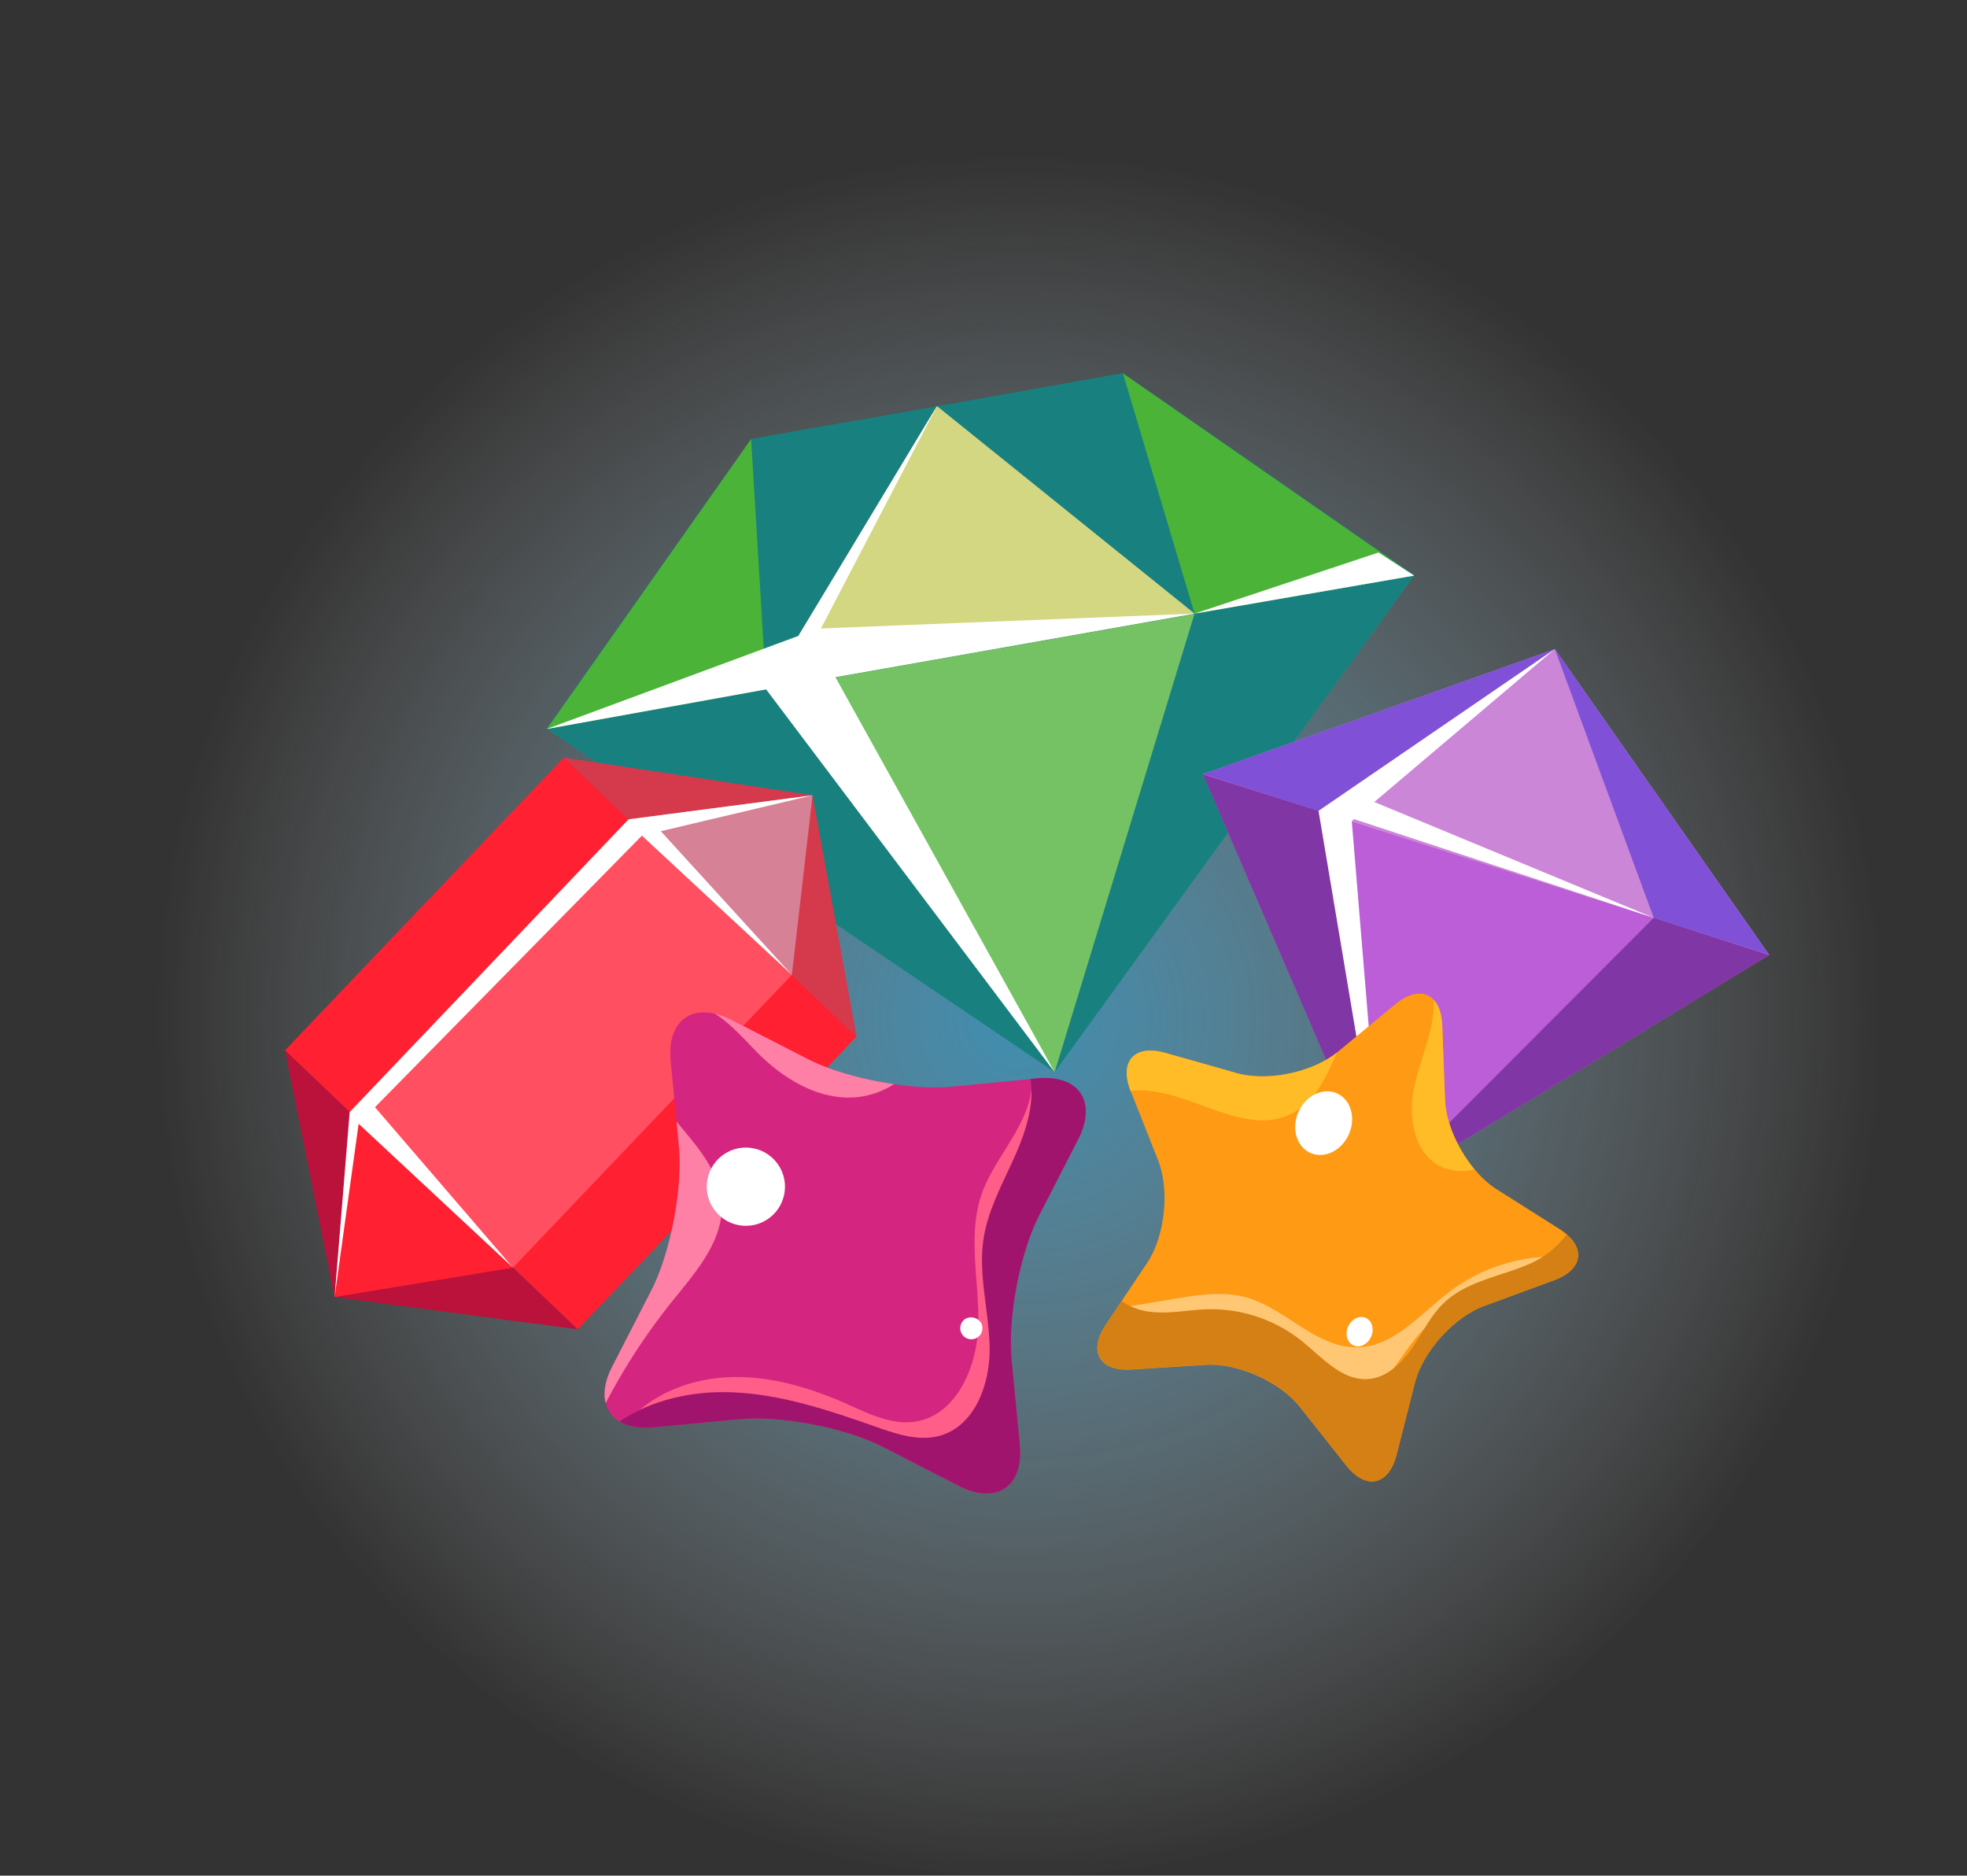 <svg id="Calque_1" data-name="Calque 1" xmlns="http://www.w3.org/2000/svg" xmlns:xlink="http://www.w3.org/1999/xlink" viewBox="0 0 750.84 715.87"><rect x="0" y="0" width="750.84" height="715.87" fill="#333333" stroke="none"/><defs><style>.cls-1{opacity:0.87;isolation:isolate;fill:url(#Dégradé_sans_nom_2);}.cls-2{fill:#198080;}.cls-3{fill:#74c264;}.cls-4{fill:#d3d782;}.cls-5{fill:#fff;}.cls-6{fill:#4bb337;}.cls-7{fill:#cc86d7;}.cls-8{fill:#bb5ed7;}.cls-9{fill:#8051d6;}.cls-10{fill:#8036a4;}.cls-11{fill:#ff2031;}.cls-12{fill:#ff4f60;}.cls-13{fill:#d5394c;}.cls-14{fill:#d68196;}.cls-15{fill:#ba123b;}.cls-16{fill:#ff9a14;}.cls-17{fill:#ffc673;}.cls-18{fill:#d48014;}.cls-19{fill:#ffbc26;}.cls-20{fill:#d42680;}.cls-21{fill:#ff5e89;}.cls-22{fill:#a1146d;}.cls-23{fill:#ff80a6;}</style><radialGradient id="Dégradé_sans_nom_2" cx="-0.11" cy="1079.95" r="2.43" gradientTransform="matrix(135.89, 0, 0, -135.89, 404.11, 147142.75)" gradientUnits="userSpaceOnUse"><stop offset="0" stop-color="#46bcf1" stop-opacity="0.76"/><stop offset="1" stop-color="#fff" stop-opacity="0"/></radialGradient></defs><path id="Tracé_185777" data-name="Tracé 185777" class="cls-1" d="M388.7,55.32c-182.4,0-330.27,147.87-330.27,330.27S206.3,715.87,388.7,715.87,719,568,719,385.59,571.11,55.32,388.7,55.32Z"/><polygon class="cls-2" points="428.7 142.48 286.72 167.58 208.74 278 402.61 409 539.81 219.47 428.7 142.48"/><polygon class="cls-2" points="428.64 142.49 392.75 148.83 455.99 234.19 539.76 219.47 428.64 142.49"/><polygon class="cls-3" points="539.81 219.47 208.74 278 402.61 409 539.81 219.47"/><polygon class="cls-2" points="286.72 167.58 208.74 278 292.47 263.1 322.62 161.23 286.72 167.58"/><polygon class="cls-2" points="402.64 409.21 292.47 263.1 208.77 278.21 402.64 409.21"/><polygon class="cls-2" points="402.59 409.22 455.99 234.19 539.8 219.68 402.59 409.22"/><polygon class="cls-4" points="455.99 234.19 357.66 154.99 292.47 263.1 455.99 234.19"/><polygon class="cls-5" points="455.99 234.19 292.47 263.1 307.24 240.1 455.99 234.19"/><polygon class="cls-6" points="428.64 142.49 455.99 234.19 539.8 219.68 428.64 142.49 428.64 142.49"/><polygon class="cls-6" points="286.72 167.58 292.47 263.1 208.77 278.21 286.72 167.58"/><polygon class="cls-5" points="357.66 154.99 357.66 154.99 292.47 263.1 402.59 409.22 311.04 244.32 357.66 154.99"/><path class="cls-5" d="M208.77,278.21c2.4-.9,101.75-37.64,101.75-37.64l-18,22.53Z"/><polygon class="cls-5" points="526.18 210.88 539.8 219.68 455.99 234.19 526.18 210.88"/><polygon class="cls-7" points="675.33 364.42 527.68 454.07 459.25 295.46 593.52 247.72 675.33 364.42"/><polygon class="cls-8" points="675.33 364.42 459.25 295.46 527.68 454.07 675.33 364.42"/><polygon class="cls-9" points="593.52 247.72 503.32 309.48 459.25 295.46 593.52 247.72"/><polygon class="cls-10" points="527.64 454.19 503.32 309.48 459.21 295.58 527.64 454.19"/><polygon class="cls-9" points="593.5 247.72 631.26 350.3 675.3 364.41 593.5 247.72"/><polygon class="cls-10" points="527.62 454.18 631.26 350.3 675.26 364.52 527.62 454.18"/><polygon class="cls-5" points="593.5 247.72 516 313.37 527.62 454.18 503.32 309.48 593.5 247.72"/><polygon class="cls-5" points="631.26 350.3 507.45 309.52 520.28 304.31 631.26 350.3"/><rect class="cls-11" x="140.71" y="321.1" width="154.33" height="154.33" transform="translate(-220.76 281.29) rotate(-46.39)"/><rect class="cls-12" x="140.71" y="355.22" width="154.33" height="86.09" transform="translate(-220.76 281.29) rotate(-46.39)"/><polygon class="cls-13" points="215.24 289.17 310.17 303.53 326.98 395.63 215.24 289.17"/><polygon class="cls-14" points="310.17 303.53 239.94 312.71 302.27 372.09 310.17 303.53"/><polygon class="cls-15" points="108.78 400.91 127.72 495.04 220.52 507.37 108.78 400.91"/><polygon class="cls-11" points="127.72 495.04 133.48 424.45 195.81 483.83 127.72 495.04"/><polygon class="cls-5" points="310.17 303.53 245.03 318.94 136.9 428.92 127.72 495.04 133.48 424.45 239.94 312.71 310.17 303.53"/><polygon class="cls-5" points="251.06 315.95 302.27 372.09 245.03 318.94 251.06 315.95"/><polygon class="cls-5" points="142.34 421.66 195.81 483.83 136.9 428.92 142.34 421.66"/><path class="cls-16" d="M532.53,383.35c9.43-7.81,17.53-4.19,18,8l1.07,28.34c.46,12.24,9.31,27.62,19.65,34.18l24,15.18c10.35,6.56,9.41,15.38-2.09,19.6l-26.62,9.78c-11.5,4.23-23.4,17.39-26.43,29.26l-7,27.48c-3,11.86-11.72,13.69-19.29,4.06L496.21,537c-7.57-9.63-23.77-16.87-36-16.09l-28.31,1.79c-12.22.78-16.64-6.91-9.82-17.08L437.88,482c6.82-10.17,8.7-27.81,4.18-39.2l-10.45-26.36c-4.52-11.39,1.43-18,13.21-14.63l27.29,7.74c11.78,3.34,29.14-.32,38.58-8.14Z"/><path class="cls-17" d="M427.29,499.21l21.06-3.5c9-1.51,18.43-3,27.27-.56,15.22,4.2,26.94,19.53,42.73,19.06,14.09-.42,24.12-13.11,35.41-21.55a66.11,66.11,0,0,1,40-13.07L570,490.83c-10.49,5-21.31,10.18-28.84,19s-12.88,21.57-24.26,22.77c-8.53.9-15.81-5.53-22.91-10.35a71.31,71.31,0,0,0-42.52-12.13c-4.94.2-9.94.91-14.81,0s-9.75-3.89-11.17-8.63Z"/><path class="cls-18" d="M598,471.17a35.62,35.62,0,0,1-14.71,11.46c-10.87,4.62-23.43,6.42-32,14.53-5.15,4.87-8.22,11.47-12.23,17.31s-9.7,11.33-16.76,11.86c-10,.75-17.58-8.25-25.41-14.54a55.45,55.45,0,0,0-35.74-12.09c-7.31.18-14.6,1.81-21.87,1a23.81,23.81,0,0,1-11.14-4.15l-6,9c-6.82,10.17-2.4,17.86,9.82,17.08l28.31-1.79c12.22-.78,28.42,6.46,36,16.09l17.53,22.3c7.57,9.63,16.25,7.8,19.29-4.06l7-27.48c3-11.87,14.93-25,26.43-29.26l26.62-9.78C603.45,484.91,605.23,477.41,598,471.17Z"/><path class="cls-19" d="M434.12,416.16c20.24-.46,40.5,17.91,58.66,9,9-4.42,13.5-13.91,17.51-23.39-9.51,7.6-26.55,11.13-38.18,7.84l-27.29-7.74c-11.77-3.34-17.71,3.22-13.23,14.58A14.78,14.78,0,0,1,434.12,416.16Z"/><path class="cls-19" d="M562.87,446.34c-6.35-7.58-10.94-17.88-11.27-26.6l-1.07-28.34c-.17-4.43-1.35-7.71-3.22-9.75q0,.62,0,1.23c-.09,11.36-5.53,21.95-7.7,33.11s.5,25.05,10.94,29.52A20.75,20.75,0,0,0,562.87,446.34Z"/><ellipse class="cls-5" cx="505.25" cy="428.62" rx="12.45" ry="10.53" transform="translate(-92.3 714.85) rotate(-65.9)"/><ellipse class="cls-5" cx="518.96" cy="508.2" rx="5.75" ry="4.79" transform="translate(-156.82 774.46) rotate(-65.9)"/><path class="cls-20" d="M256,405c-1.53-16,8.9-23.05,23.18-15.72l29.09,14.93c14.28,7.33,39,12.07,55,10.53l32.56-3.12c16-1.54,23.05,8.89,15.72,23.17l-14.93,29.1c-7.32,14.28-12.06,39-10.53,55l3.13,32.55c1.53,16-8.9,23.05-23.18,15.73L337,552.2c-14.28-7.33-39-12.07-55-10.54l-32.56,3.13c-16,1.53-23-8.89-15.72-23.17l14.93-29.1c7.33-14.28,12.06-39,10.53-55Z"/><path class="cls-21" d="M239.1,543.19c9.79-11.51,25.22-17.23,40.32-17.6s30,4.11,43.78,10.23c8.3,3.68,17,8.08,26,6.78,16.19-2.34,24.09-21.53,24.27-37.89s-4.06-33.27,1.18-48.77c4.51-13.32,17.23-25.59,19-39.55,1.31-2.17,3.32-.38,5,1.54s1.88,4.66,1.9,7.2c.36,35.82-24.86,69.21-20.29,104.74.78,6.09,2.35,12.67-.6,18a16.25,16.25,0,0,1-7.54,6.56c-14.91,7-31.85-2-47.22-7.87a128.34,128.34,0,0,0-79-4Z"/><path class="cls-22" d="M395.84,411.57l-2.46.23c.12.77.22,1.54.28,2.31.75,10.33-3.14,20.41-7.47,29.81s-9.24,18.77-10.78,29c-2.06,13.71,2.13,27.56,2.35,41.43s-5.65,29.9-19,33.62c-8,2.21-16.35-.58-24.15-3.32-18.05-6.34-36.49-12.62-55.62-13.28-14.85-.51-30.36,2.89-42.48,11.15,3.15,1.9,7.5,2.77,12.89,2.25L282,541.66c16-1.53,40.73,3.21,55,10.54l29.09,14.93c14.28,7.32,24.71.25,23.18-15.73l-3.13-32.55c-1.53-16,3.21-40.73,10.53-55l14.93-29.1C418.89,420.46,411.81,410,395.84,411.57Z"/><path class="cls-23" d="M341.26,413.77c-12-1.73-24.39-5.2-33-9.61l-29.09-14.93a28,28,0,0,0-6.26-2.34c5.48,3.48,10.49,8.94,15,13.64,9.12,9.47,20.79,17.38,33.9,18.31A32.08,32.08,0,0,0,341.26,413.77Z"/><path class="cls-23" d="M248.6,492.52l-14.93,29.1c-2.73,5.32-3.46,10.1-2.48,13.93a235,235,0,0,1,25.49-39c9.1-11.26,19.89-23.48,18.78-37.92-.76-9.78-7-18.19-13.22-25.74-1.34-1.61-2.69-3.23-4-4.86l.91,9.46C260.66,453.49,255.93,478.24,248.6,492.52Z"/><circle class="cls-5" cx="284.7" cy="452.89" r="14.93" transform="translate(-215.45 642.66) rotate(-78.62)"/><path class="cls-5" d="M374.55,505a4.23,4.23,0,1,1-6.14-1.58A4.5,4.5,0,0,1,374.55,505Z"/></svg>
